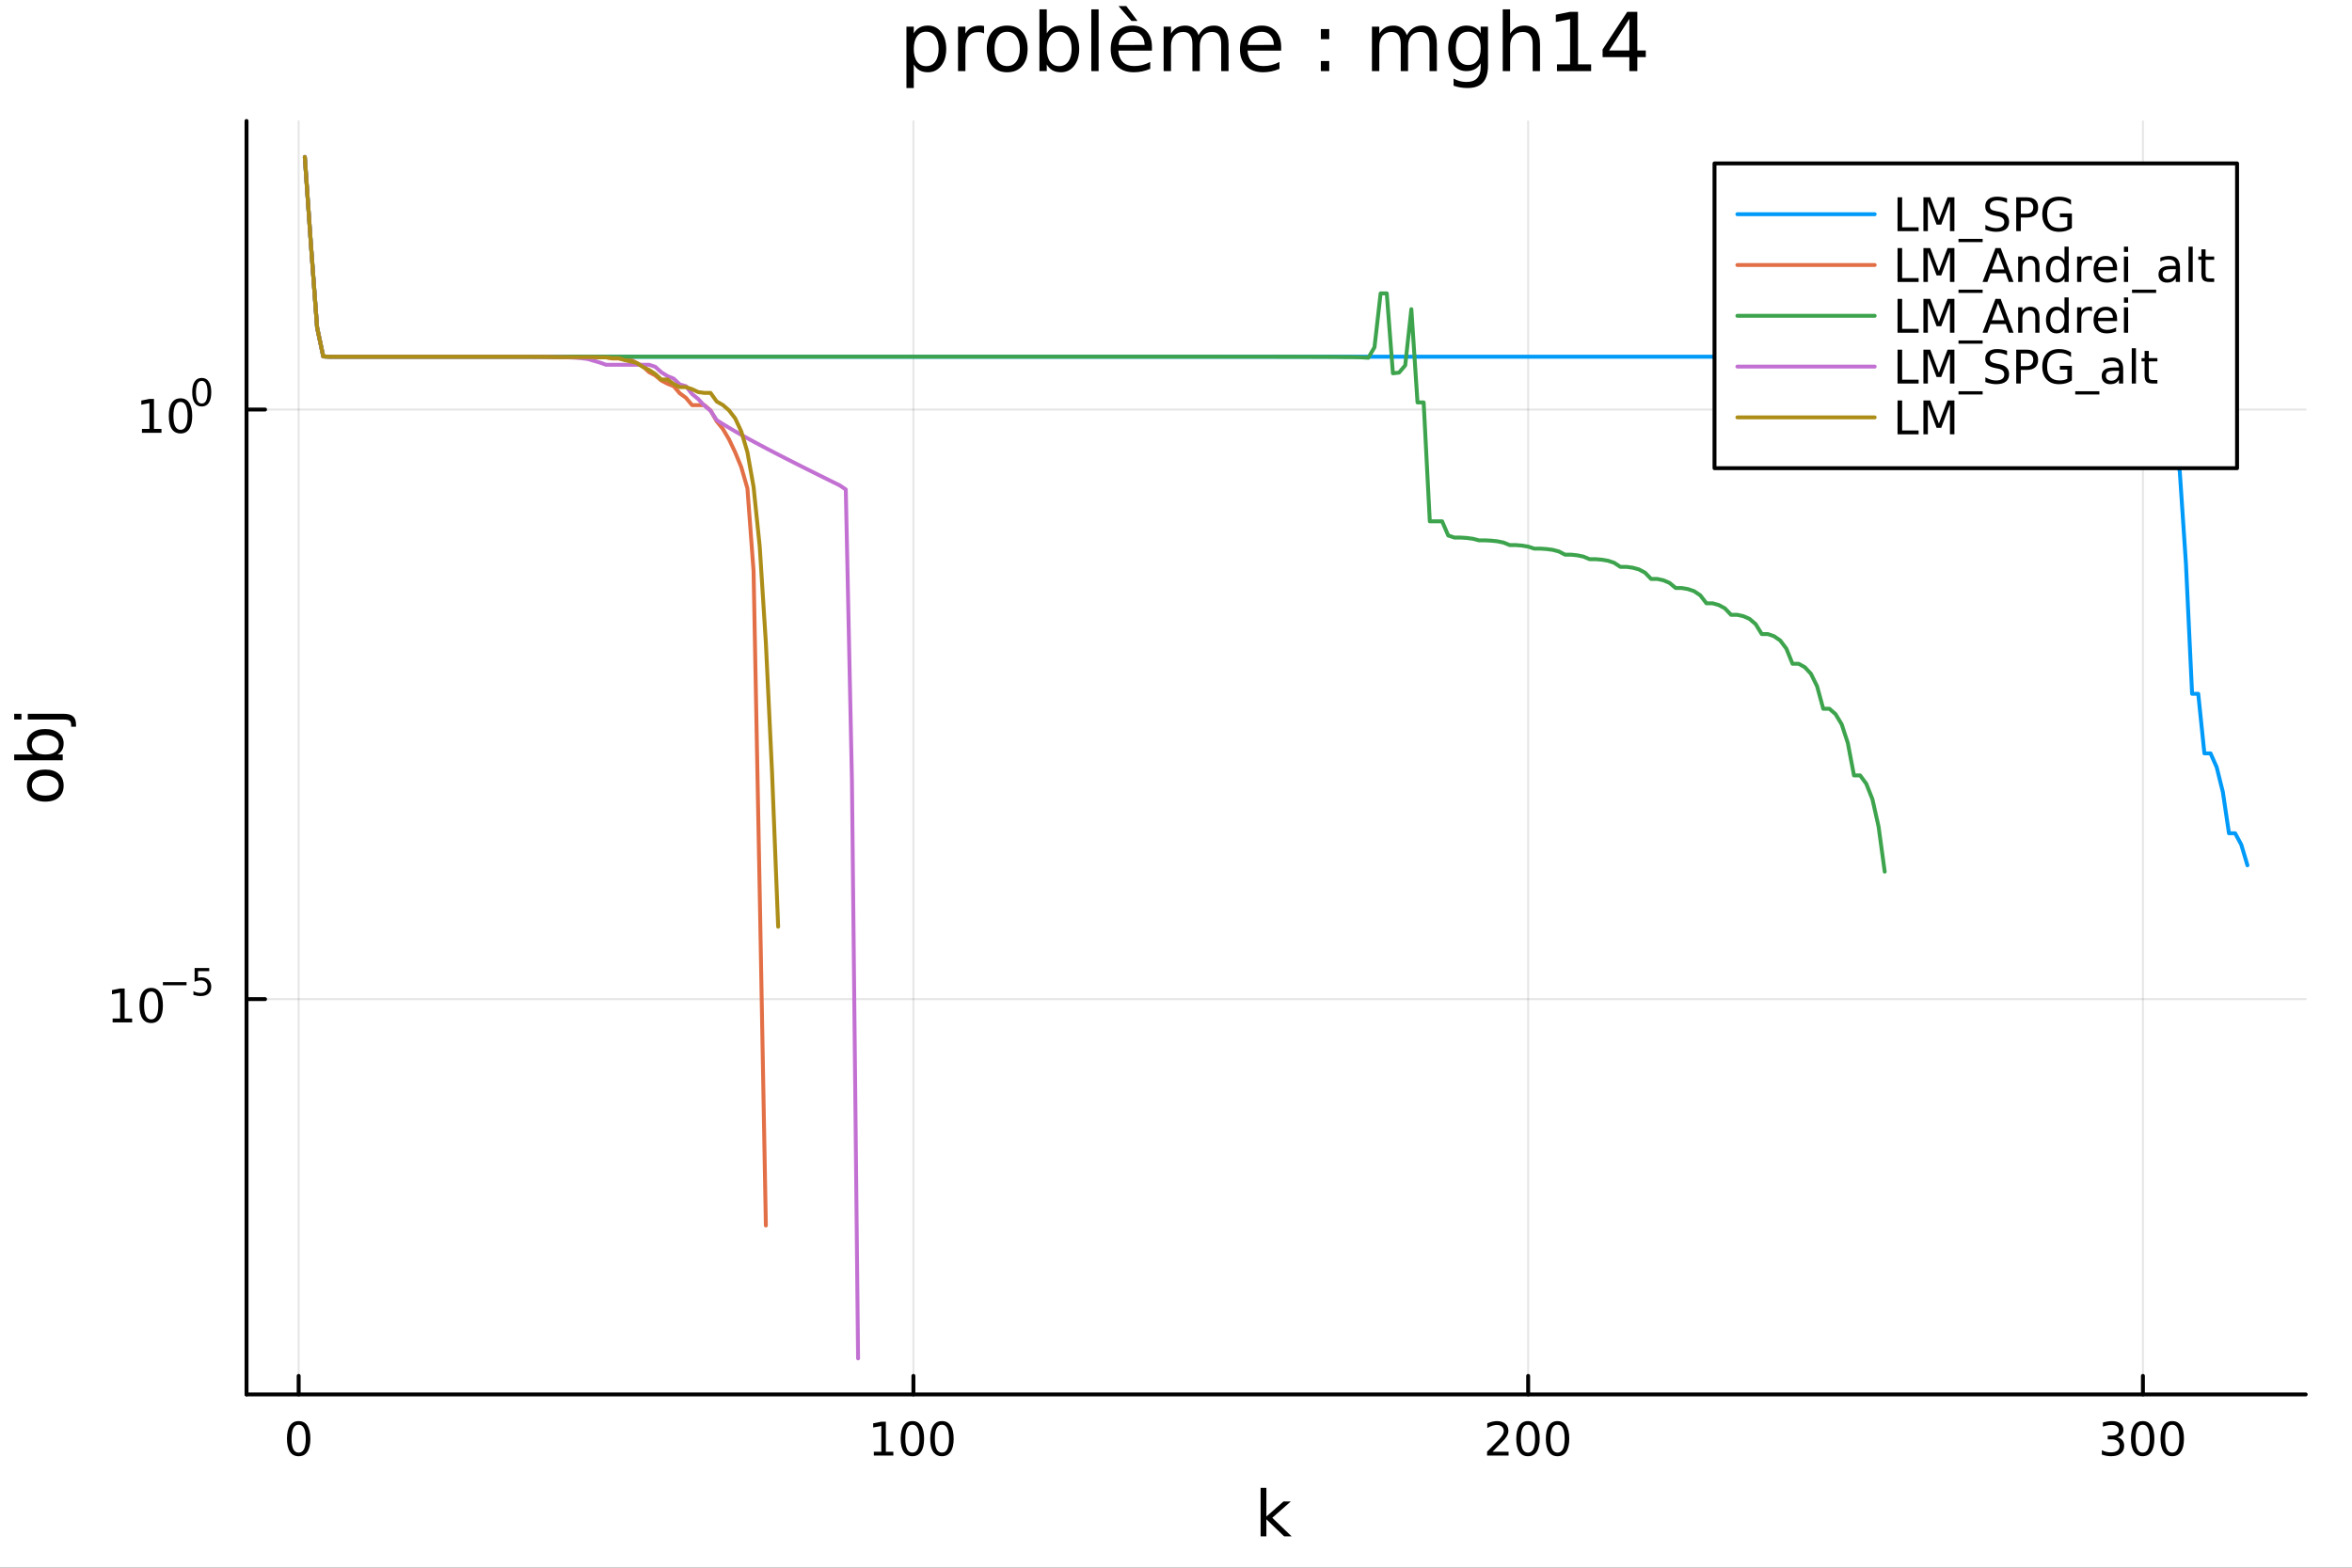 <?xml version="1.0" encoding="utf-8"?>
<svg xmlns="http://www.w3.org/2000/svg" xmlns:xlink="http://www.w3.org/1999/xlink" width="600" height="400" viewBox="0 0 2400 1600">
<rect x="0" y="0" width="2400" height="1600" fill="#333333" stroke="none"/>
<defs>
  <clipPath id="clip330">
    <rect x="0" y="0" width="2400" height="1600"/>
  </clipPath>
</defs>
<path clip-path="url(#clip330)" d="M0 1600 L2400 1600 L2400 0 L0 0  Z" fill="#ffffff" fill-rule="evenodd" fill-opacity="1"/>
<defs>
  <clipPath id="clip331">
    <rect x="480" y="0" width="1681" height="1600"/>
  </clipPath>
</defs>
<path clip-path="url(#clip330)" d="M251.56 1423.18 L2352.76 1423.18 L2352.76 123.472 L251.56 123.472  Z" fill="#ffffff" fill-rule="evenodd" fill-opacity="1"/>
<defs>
  <clipPath id="clip332">
    <rect x="251" y="123" width="2102" height="1301"/>
  </clipPath>
</defs>
<polyline clip-path="url(#clip332)" style="stroke:#000000; stroke-linecap:round; stroke-linejoin:round; stroke-width:2; stroke-opacity:0.1; fill:none" points="304.755,1423.18 304.755,123.472 "/>
<polyline clip-path="url(#clip332)" style="stroke:#000000; stroke-linecap:round; stroke-linejoin:round; stroke-width:2; stroke-opacity:0.1; fill:none" points="932.053,1423.18 932.053,123.472 "/>
<polyline clip-path="url(#clip332)" style="stroke:#000000; stroke-linecap:round; stroke-linejoin:round; stroke-width:2; stroke-opacity:0.1; fill:none" points="1559.35,1423.18 1559.35,123.472 "/>
<polyline clip-path="url(#clip332)" style="stroke:#000000; stroke-linecap:round; stroke-linejoin:round; stroke-width:2; stroke-opacity:0.1; fill:none" points="2186.65,1423.18 2186.65,123.472 "/>
<polyline clip-path="url(#clip330)" style="stroke:#000000; stroke-linecap:round; stroke-linejoin:round; stroke-width:4; stroke-opacity:1; fill:none" points="251.56,1423.18 2352.76,1423.18 "/>
<polyline clip-path="url(#clip330)" style="stroke:#000000; stroke-linecap:round; stroke-linejoin:round; stroke-width:4; stroke-opacity:1; fill:none" points="304.755,1423.18 304.755,1404.28 "/>
<polyline clip-path="url(#clip330)" style="stroke:#000000; stroke-linecap:round; stroke-linejoin:round; stroke-width:4; stroke-opacity:1; fill:none" points="932.053,1423.18 932.053,1404.28 "/>
<polyline clip-path="url(#clip330)" style="stroke:#000000; stroke-linecap:round; stroke-linejoin:round; stroke-width:4; stroke-opacity:1; fill:none" points="1559.35,1423.18 1559.35,1404.28 "/>
<polyline clip-path="url(#clip330)" style="stroke:#000000; stroke-linecap:round; stroke-linejoin:round; stroke-width:4; stroke-opacity:1; fill:none" points="2186.65,1423.18 2186.65,1404.28 "/>
<path clip-path="url(#clip330)" d="M304.755 1454.1 Q301.144 1454.1 299.315 1457.66 Q297.51 1461.2 297.51 1468.33 Q297.51 1475.44 299.315 1479.01 Q301.144 1482.55 304.755 1482.55 Q308.389 1482.55 310.195 1479.01 Q312.024 1475.44 312.024 1468.33 Q312.024 1461.2 310.195 1457.66 Q308.389 1454.1 304.755 1454.1 M304.755 1450.39 Q310.565 1450.39 313.621 1455 Q316.699 1459.58 316.699 1468.33 Q316.699 1477.06 313.621 1481.67 Q310.565 1486.25 304.755 1486.25 Q298.945 1486.25 295.866 1481.67 Q292.811 1477.06 292.811 1468.33 Q292.811 1459.58 295.866 1455 Q298.945 1450.39 304.755 1450.39 Z" fill="#000000" fill-rule="nonzero" fill-opacity="1" /><path clip-path="url(#clip330)" d="M891.659 1481.64 L899.298 1481.64 L899.298 1455.28 L890.988 1456.95 L890.988 1452.69 L899.252 1451.02 L903.928 1451.02 L903.928 1481.64 L911.567 1481.64 L911.567 1485.58 L891.659 1485.58 L891.659 1481.64 Z" fill="#000000" fill-rule="nonzero" fill-opacity="1" /><path clip-path="url(#clip330)" d="M931.011 1454.1 Q927.4 1454.1 925.571 1457.66 Q923.766 1461.2 923.766 1468.33 Q923.766 1475.44 925.571 1479.01 Q927.4 1482.55 931.011 1482.55 Q934.645 1482.55 936.451 1479.01 Q938.279 1475.44 938.279 1468.33 Q938.279 1461.2 936.451 1457.66 Q934.645 1454.1 931.011 1454.1 M931.011 1450.39 Q936.821 1450.39 939.877 1455 Q942.955 1459.58 942.955 1468.33 Q942.955 1477.06 939.877 1481.67 Q936.821 1486.25 931.011 1486.25 Q925.201 1486.25 922.122 1481.67 Q919.067 1477.06 919.067 1468.33 Q919.067 1459.58 922.122 1455 Q925.201 1450.39 931.011 1450.39 Z" fill="#000000" fill-rule="nonzero" fill-opacity="1" /><path clip-path="url(#clip330)" d="M961.173 1454.1 Q957.562 1454.1 955.733 1457.66 Q953.927 1461.2 953.927 1468.33 Q953.927 1475.44 955.733 1479.01 Q957.562 1482.55 961.173 1482.55 Q964.807 1482.55 966.613 1479.01 Q968.441 1475.44 968.441 1468.33 Q968.441 1461.2 966.613 1457.66 Q964.807 1454.1 961.173 1454.1 M961.173 1450.39 Q966.983 1450.39 970.038 1455 Q973.117 1459.58 973.117 1468.33 Q973.117 1477.06 970.038 1481.67 Q966.983 1486.25 961.173 1486.25 Q955.363 1486.25 952.284 1481.67 Q949.228 1477.06 949.228 1468.33 Q949.228 1459.58 952.284 1455 Q955.363 1450.39 961.173 1450.39 Z" fill="#000000" fill-rule="nonzero" fill-opacity="1" /><path clip-path="url(#clip330)" d="M1523.04 1481.64 L1539.36 1481.64 L1539.36 1485.58 L1517.42 1485.58 L1517.42 1481.64 Q1520.08 1478.89 1524.66 1474.26 Q1529.27 1469.61 1530.45 1468.27 Q1532.7 1465.74 1533.57 1464.01 Q1534.48 1462.25 1534.48 1460.56 Q1534.48 1457.8 1532.53 1456.07 Q1530.61 1454.33 1527.51 1454.33 Q1525.31 1454.33 1522.86 1455.09 Q1520.43 1455.86 1517.65 1457.41 L1517.65 1452.69 Q1520.47 1451.55 1522.93 1450.97 Q1525.38 1450.39 1527.42 1450.39 Q1532.79 1450.39 1535.98 1453.08 Q1539.18 1455.77 1539.18 1460.26 Q1539.18 1462.39 1538.37 1464.31 Q1537.58 1466.2 1535.47 1468.8 Q1534.89 1469.47 1531.79 1472.69 Q1528.69 1475.88 1523.04 1481.64 Z" fill="#000000" fill-rule="nonzero" fill-opacity="1" /><path clip-path="url(#clip330)" d="M1559.18 1454.1 Q1555.57 1454.1 1553.74 1457.66 Q1551.93 1461.2 1551.93 1468.33 Q1551.93 1475.44 1553.74 1479.01 Q1555.57 1482.55 1559.18 1482.55 Q1562.81 1482.55 1564.62 1479.01 Q1566.44 1475.44 1566.44 1468.33 Q1566.44 1461.2 1564.62 1457.66 Q1562.81 1454.1 1559.18 1454.1 M1559.18 1450.39 Q1564.99 1450.39 1568.04 1455 Q1571.12 1459.58 1571.12 1468.33 Q1571.12 1477.06 1568.04 1481.67 Q1564.99 1486.25 1559.18 1486.25 Q1553.37 1486.25 1550.29 1481.67 Q1547.23 1477.06 1547.23 1468.33 Q1547.23 1459.58 1550.29 1455 Q1553.37 1450.39 1559.18 1450.39 Z" fill="#000000" fill-rule="nonzero" fill-opacity="1" /><path clip-path="url(#clip330)" d="M1589.34 1454.1 Q1585.73 1454.1 1583.9 1457.66 Q1582.09 1461.2 1582.09 1468.33 Q1582.09 1475.44 1583.9 1479.01 Q1585.73 1482.55 1589.34 1482.55 Q1592.97 1482.55 1594.78 1479.01 Q1596.61 1475.44 1596.61 1468.33 Q1596.61 1461.2 1594.78 1457.66 Q1592.97 1454.1 1589.34 1454.1 M1589.34 1450.39 Q1595.15 1450.39 1598.2 1455 Q1601.28 1459.58 1601.28 1468.33 Q1601.28 1477.06 1598.2 1481.67 Q1595.15 1486.25 1589.34 1486.25 Q1583.53 1486.25 1580.45 1481.67 Q1577.39 1477.06 1577.39 1468.33 Q1577.39 1459.58 1580.45 1455 Q1583.53 1450.39 1589.34 1450.39 Z" fill="#000000" fill-rule="nonzero" fill-opacity="1" /><path clip-path="url(#clip330)" d="M2160.41 1466.95 Q2163.77 1467.66 2165.64 1469.93 Q2167.54 1472.2 2167.54 1475.53 Q2167.54 1480.65 2164.02 1483.45 Q2160.5 1486.25 2154.02 1486.25 Q2151.84 1486.25 2149.53 1485.81 Q2147.24 1485.39 2144.78 1484.54 L2144.78 1480.02 Q2146.73 1481.16 2149.04 1481.74 Q2151.36 1482.32 2153.88 1482.32 Q2158.28 1482.32 2160.57 1480.58 Q2162.89 1478.84 2162.89 1475.53 Q2162.89 1472.48 2160.73 1470.77 Q2158.6 1469.03 2154.78 1469.03 L2150.76 1469.03 L2150.76 1465.19 L2154.97 1465.19 Q2158.42 1465.19 2160.25 1463.82 Q2162.08 1462.43 2162.08 1459.84 Q2162.08 1457.18 2160.18 1455.77 Q2158.3 1454.33 2154.78 1454.33 Q2152.86 1454.33 2150.66 1454.75 Q2148.46 1455.16 2145.83 1456.04 L2145.83 1451.88 Q2148.49 1451.14 2150.8 1450.77 Q2153.14 1450.39 2155.2 1450.39 Q2160.52 1450.39 2163.63 1452.83 Q2166.73 1455.23 2166.73 1459.35 Q2166.73 1462.22 2165.09 1464.21 Q2163.44 1466.18 2160.41 1466.95 Z" fill="#000000" fill-rule="nonzero" fill-opacity="1" /><path clip-path="url(#clip330)" d="M2186.4 1454.1 Q2182.79 1454.1 2180.96 1457.66 Q2179.16 1461.2 2179.16 1468.33 Q2179.16 1475.44 2180.96 1479.01 Q2182.79 1482.55 2186.4 1482.55 Q2190.04 1482.55 2191.84 1479.01 Q2193.67 1475.44 2193.67 1468.33 Q2193.67 1461.2 2191.84 1457.66 Q2190.04 1454.1 2186.4 1454.1 M2186.4 1450.39 Q2192.21 1450.39 2195.27 1455 Q2198.35 1459.58 2198.35 1468.33 Q2198.35 1477.06 2195.27 1481.67 Q2192.21 1486.25 2186.4 1486.25 Q2180.59 1486.25 2177.52 1481.67 Q2174.46 1477.06 2174.46 1468.33 Q2174.46 1459.58 2177.52 1455 Q2180.59 1450.39 2186.4 1450.39 Z" fill="#000000" fill-rule="nonzero" fill-opacity="1" /><path clip-path="url(#clip330)" d="M2216.57 1454.1 Q2212.96 1454.1 2211.13 1457.66 Q2209.32 1461.2 2209.32 1468.33 Q2209.32 1475.44 2211.13 1479.01 Q2212.96 1482.55 2216.57 1482.55 Q2220.2 1482.55 2222.01 1479.01 Q2223.83 1475.44 2223.83 1468.33 Q2223.83 1461.2 2222.01 1457.66 Q2220.2 1454.1 2216.57 1454.1 M2216.57 1450.39 Q2222.38 1450.39 2225.43 1455 Q2228.51 1459.58 2228.51 1468.33 Q2228.51 1477.06 2225.43 1481.67 Q2222.38 1486.25 2216.57 1486.25 Q2210.76 1486.25 2207.68 1481.67 Q2204.62 1477.06 2204.62 1468.33 Q2204.62 1459.58 2207.68 1455 Q2210.76 1450.39 2216.57 1450.39 Z" fill="#000000" fill-rule="nonzero" fill-opacity="1" /><path clip-path="url(#clip330)" d="M1286.34 1518.52 L1292.23 1518.52 L1292.23 1547.77 L1309.7 1532.4 L1317.18 1532.4 L1298.27 1549.07 L1317.98 1568.04 L1310.34 1568.04 L1292.23 1550.63 L1292.23 1568.04 L1286.34 1568.04 L1286.34 1518.52 Z" fill="#000000" fill-rule="nonzero" fill-opacity="1" /><polyline clip-path="url(#clip332)" style="stroke:#000000; stroke-linecap:round; stroke-linejoin:round; stroke-width:2; stroke-opacity:0.1; fill:none" points="251.56,1019.72 2352.76,1019.72 "/>
<polyline clip-path="url(#clip332)" style="stroke:#000000; stroke-linecap:round; stroke-linejoin:round; stroke-width:2; stroke-opacity:0.1; fill:none" points="251.56,417.987 2352.76,417.987 "/>
<polyline clip-path="url(#clip330)" style="stroke:#000000; stroke-linecap:round; stroke-linejoin:round; stroke-width:4; stroke-opacity:1; fill:none" points="251.56,1423.18 251.56,123.472 "/>
<polyline clip-path="url(#clip330)" style="stroke:#000000; stroke-linecap:round; stroke-linejoin:round; stroke-width:4; stroke-opacity:1; fill:none" points="251.56,1019.72 270.458,1019.72 "/>
<polyline clip-path="url(#clip330)" style="stroke:#000000; stroke-linecap:round; stroke-linejoin:round; stroke-width:4; stroke-opacity:1; fill:none" points="251.56,417.987 270.458,417.987 "/>
<path clip-path="url(#clip330)" d="M114.931 1039.52 L122.57 1039.52 L122.57 1013.15 L114.26 1014.82 L114.26 1010.56 L122.524 1008.89 L127.2 1008.89 L127.2 1039.52 L134.839 1039.52 L134.839 1043.45 L114.931 1043.45 L114.931 1039.52 Z" fill="#000000" fill-rule="nonzero" fill-opacity="1" /><path clip-path="url(#clip330)" d="M154.283 1011.97 Q150.672 1011.97 148.843 1015.53 Q147.038 1019.08 147.038 1026.21 Q147.038 1033.31 148.843 1036.88 Q150.672 1040.42 154.283 1040.42 Q157.917 1040.42 159.723 1036.88 Q161.552 1033.31 161.552 1026.21 Q161.552 1019.08 159.723 1015.53 Q157.917 1011.97 154.283 1011.97 M154.283 1008.27 Q160.093 1008.27 163.149 1012.87 Q166.227 1017.46 166.227 1026.21 Q166.227 1034.93 163.149 1039.54 Q160.093 1044.12 154.283 1044.12 Q148.473 1044.12 145.394 1039.54 Q142.339 1034.93 142.339 1026.21 Q142.339 1017.46 145.394 1012.87 Q148.473 1008.27 154.283 1008.27 Z" fill="#000000" fill-rule="nonzero" fill-opacity="1" /><path clip-path="url(#clip330)" d="M166.227 1002.37 L190.339 1002.37 L190.339 1005.56 L166.227 1005.56 L166.227 1002.37 Z" fill="#000000" fill-rule="nonzero" fill-opacity="1" /><path clip-path="url(#clip330)" d="M198.577 987.961 L213.491 987.961 L213.491 991.158 L202.056 991.158 L202.056 998.042 Q202.884 997.76 203.711 997.628 Q204.539 997.478 205.366 997.478 Q210.068 997.478 212.814 1000.05 Q215.56 1002.63 215.56 1007.03 Q215.56 1011.56 212.739 1014.08 Q209.918 1016.59 204.783 1016.59 Q203.015 1016.59 201.172 1016.29 Q199.348 1015.98 197.392 1015.38 L197.392 1011.56 Q199.085 1012.49 200.89 1012.94 Q202.696 1013.39 204.708 1013.39 Q207.962 1013.39 209.861 1011.68 Q211.761 1009.97 211.761 1007.03 Q211.761 1004.1 209.861 1002.39 Q207.962 1000.67 204.708 1000.67 Q203.185 1000.67 201.661 1001.01 Q200.157 1001.35 198.577 1002.07 L198.577 987.961 Z" fill="#000000" fill-rule="nonzero" fill-opacity="1" /><path clip-path="url(#clip330)" d="M144.855 437.78 L152.493 437.78 L152.493 411.414 L144.183 413.081 L144.183 408.821 L152.447 407.155 L157.123 407.155 L157.123 437.78 L164.762 437.78 L164.762 441.715 L144.855 441.715 L144.855 437.78 Z" fill="#000000" fill-rule="nonzero" fill-opacity="1" /><path clip-path="url(#clip330)" d="M184.206 410.234 Q180.595 410.234 178.766 413.798 Q176.961 417.34 176.961 424.47 Q176.961 431.576 178.766 435.141 Q180.595 438.682 184.206 438.682 Q187.84 438.682 189.646 435.141 Q191.475 431.576 191.475 424.47 Q191.475 417.34 189.646 413.798 Q187.84 410.234 184.206 410.234 M184.206 406.53 Q190.016 406.53 193.072 411.136 Q196.151 415.72 196.151 424.47 Q196.151 433.196 193.072 437.803 Q190.016 442.386 184.206 442.386 Q178.396 442.386 175.317 437.803 Q172.262 433.196 172.262 424.47 Q172.262 415.72 175.317 411.136 Q178.396 406.53 184.206 406.53 Z" fill="#000000" fill-rule="nonzero" fill-opacity="1" /><path clip-path="url(#clip330)" d="M205.855 388.726 Q202.921 388.726 201.436 391.622 Q199.969 394.5 199.969 400.293 Q199.969 406.067 201.436 408.963 Q202.921 411.841 205.855 411.841 Q208.808 411.841 210.275 408.963 Q211.761 406.067 211.761 400.293 Q211.761 394.5 210.275 391.622 Q208.808 388.726 205.855 388.726 M205.855 385.717 Q210.576 385.717 213.059 389.459 Q215.56 393.183 215.56 400.293 Q215.56 407.383 213.059 411.126 Q210.576 414.85 205.855 414.85 Q201.135 414.85 198.633 411.126 Q196.151 407.383 196.151 400.293 Q196.151 393.183 198.633 389.459 Q201.135 385.717 205.855 385.717 Z" fill="#000000" fill-rule="nonzero" fill-opacity="1" /><path clip-path="url(#clip330)" d="M32.462 801.797 Q32.462 806.507 36.154 809.244 Q39.815 811.982 46.212 811.982 Q52.609 811.982 56.302 809.276 Q59.962 806.539 59.962 801.797 Q59.962 797.118 56.27 794.381 Q52.578 791.643 46.212 791.643 Q39.878 791.643 36.186 794.381 Q32.462 797.118 32.462 801.797 M27.497 801.797 Q27.497 794.158 32.462 789.797 Q37.427 785.437 46.212 785.437 Q54.965 785.437 59.962 789.797 Q64.927 794.158 64.927 801.797 Q64.927 809.467 59.962 813.828 Q54.965 818.156 46.212 818.156 Q37.427 818.156 32.462 813.828 Q27.497 809.467 27.497 801.797 Z" fill="#000000" fill-rule="nonzero" fill-opacity="1" /><path clip-path="url(#clip330)" d="M46.212 750.139 Q39.751 750.139 36.09 752.812 Q32.398 755.454 32.398 760.101 Q32.398 764.748 36.09 767.422 Q39.751 770.064 46.212 770.064 Q52.673 770.064 56.365 767.422 Q60.026 764.748 60.026 760.101 Q60.026 755.454 56.365 752.812 Q52.673 750.139 46.212 750.139 M33.767 770.064 Q30.584 768.218 29.056 765.417 Q27.497 762.584 27.497 758.669 Q27.497 752.176 32.653 748.134 Q37.809 744.06 46.212 744.06 Q54.615 744.06 59.771 748.134 Q64.927 752.176 64.927 758.669 Q64.927 762.584 63.399 765.417 Q61.84 768.218 58.657 770.064 L64.004 770.064 L64.004 775.952 L14.479 775.952 L14.479 770.064 L33.767 770.064 Z" fill="#000000" fill-rule="nonzero" fill-opacity="1" /><path clip-path="url(#clip330)" d="M28.356 734.352 L28.356 728.495 L64.641 728.495 Q71.452 728.495 74.508 731.105 Q77.563 733.684 77.563 739.445 L77.563 741.673 L72.598 741.673 L72.598 740.113 Q72.598 736.771 71.038 735.561 Q69.51 734.352 64.641 734.352 L28.356 734.352 M14.479 734.352 L14.479 728.495 L21.895 728.495 L21.895 734.352 L14.479 734.352 Z" fill="#000000" fill-rule="nonzero" fill-opacity="1" /><path clip-path="url(#clip330)" d="M932.432 65.77 L932.432 89.833 L924.938 89.833 L924.938 27.206 L932.432 27.206 L932.432 34.092 Q934.782 30.041 938.346 28.097 Q941.952 26.112 946.934 26.112 Q955.198 26.112 960.343 32.675 Q965.528 39.237 965.528 49.931 Q965.528 60.626 960.343 67.188 Q955.198 73.751 946.934 73.751 Q941.952 73.751 938.346 71.806 Q934.782 69.821 932.432 65.77 M957.791 49.931 Q957.791 41.708 954.388 37.05 Q951.026 32.35 945.111 32.35 Q939.197 32.35 935.794 37.05 Q932.432 41.708 932.432 49.931 Q932.432 58.155 935.794 62.854 Q939.197 67.512 945.111 67.512 Q951.026 67.512 954.388 62.854 Q957.791 58.155 957.791 49.931 Z" fill="#000000" fill-rule="nonzero" fill-opacity="1" /><path clip-path="url(#clip330)" d="M1004.17 34.173 Q1002.92 33.444 1001.42 33.12 Q999.961 32.756 998.178 32.756 Q991.859 32.756 988.456 36.888 Q985.094 40.979 985.094 48.676 L985.094 72.576 L977.6 72.576 L977.6 27.206 L985.094 27.206 L985.094 34.254 Q987.443 30.122 991.211 28.138 Q994.978 26.112 1000.37 26.112 Q1001.14 26.112 1002.07 26.234 Q1003 26.315 1004.13 26.517 L1004.17 34.173 Z" fill="#000000" fill-rule="nonzero" fill-opacity="1" /><path clip-path="url(#clip330)" d="M1027.75 32.431 Q1021.75 32.431 1018.27 37.131 Q1014.79 41.789 1014.79 49.931 Q1014.79 58.074 1018.23 62.773 Q1021.71 67.431 1027.75 67.431 Q1033.7 67.431 1037.19 62.732 Q1040.67 58.033 1040.67 49.931 Q1040.67 41.87 1037.19 37.171 Q1033.7 32.431 1027.75 32.431 M1027.75 26.112 Q1037.47 26.112 1043.02 32.431 Q1048.57 38.751 1048.57 49.931 Q1048.57 61.071 1043.02 67.431 Q1037.47 73.751 1027.75 73.751 Q1017.99 73.751 1012.44 67.431 Q1006.93 61.071 1006.93 49.931 Q1006.93 38.751 1012.44 32.431 Q1017.99 26.112 1027.75 26.112 Z" fill="#000000" fill-rule="nonzero" fill-opacity="1" /><path clip-path="url(#clip330)" d="M1093.5 49.931 Q1093.5 41.708 1090.09 37.05 Q1086.73 32.35 1080.82 32.35 Q1074.9 32.35 1071.5 37.05 Q1068.14 41.708 1068.14 49.931 Q1068.14 58.155 1071.5 62.854 Q1074.9 67.512 1080.82 67.512 Q1086.73 67.512 1090.09 62.854 Q1093.5 58.155 1093.5 49.931 M1068.14 34.092 Q1070.49 30.041 1074.05 28.097 Q1077.66 26.112 1082.64 26.112 Q1090.9 26.112 1096.05 32.675 Q1101.23 39.237 1101.23 49.931 Q1101.23 60.626 1096.05 67.188 Q1090.9 73.751 1082.64 73.751 Q1077.66 73.751 1074.05 71.806 Q1070.49 69.821 1068.14 65.77 L1068.14 72.576 L1060.64 72.576 L1060.64 9.544 L1068.14 9.544 L1068.14 34.092 Z" fill="#000000" fill-rule="nonzero" fill-opacity="1" /><path clip-path="url(#clip330)" d="M1113.59 9.544 L1121.04 9.544 L1121.04 72.576 L1113.59 72.576 L1113.59 9.544 Z" fill="#000000" fill-rule="nonzero" fill-opacity="1" /><path clip-path="url(#clip330)" d="M1175.45 48.028 L1175.45 51.673 L1141.18 51.673 Q1141.66 59.37 1145.79 63.421 Q1149.97 67.431 1157.38 67.431 Q1161.67 67.431 1165.68 66.378 Q1169.73 65.325 1173.7 63.218 L1173.7 70.267 Q1169.69 71.968 1165.48 72.86 Q1161.27 73.751 1156.93 73.751 Q1146.08 73.751 1139.72 67.431 Q1133.4 61.112 1133.4 50.337 Q1133.4 39.197 1139.39 32.675 Q1145.43 26.112 1155.64 26.112 Q1164.79 26.112 1170.1 32.026 Q1175.45 37.9 1175.45 48.028 M1167.99 45.84 Q1167.91 39.723 1164.55 36.077 Q1161.23 32.431 1155.72 32.431 Q1149.48 32.431 1145.71 35.956 Q1141.99 39.48 1141.42 45.88 L1167.99 45.84 M1149.32 6.222 L1160.74 21.373 L1154.54 21.373 L1141.34 6.222 L1149.32 6.222 Z" fill="#000000" fill-rule="nonzero" fill-opacity="1" /><path clip-path="url(#clip330)" d="M1223 35.915 Q1225.8 30.892 1229.69 28.502 Q1233.58 26.112 1238.84 26.112 Q1245.93 26.112 1249.78 31.095 Q1253.63 36.037 1253.63 45.192 L1253.63 72.576 L1246.13 72.576 L1246.13 45.435 Q1246.13 38.913 1243.83 35.753 Q1241.52 32.594 1236.78 32.594 Q1230.98 32.594 1227.62 36.442 Q1224.26 40.29 1224.26 46.934 L1224.26 72.576 L1216.77 72.576 L1216.77 45.435 Q1216.77 38.873 1214.46 35.753 Q1212.15 32.594 1207.33 32.594 Q1201.61 32.594 1198.25 36.482 Q1194.89 40.331 1194.89 46.934 L1194.89 72.576 L1187.4 72.576 L1187.4 27.206 L1194.89 27.206 L1194.89 34.254 Q1197.44 30.082 1201.01 28.097 Q1204.57 26.112 1209.47 26.112 Q1214.42 26.112 1217.86 28.624 Q1221.34 31.135 1223 35.915 Z" fill="#000000" fill-rule="nonzero" fill-opacity="1" /><path clip-path="url(#clip330)" d="M1307.3 48.028 L1307.3 51.673 L1273.03 51.673 Q1273.52 59.37 1277.65 63.421 Q1281.82 67.431 1289.24 67.431 Q1293.53 67.431 1297.54 66.378 Q1301.59 65.325 1305.56 63.218 L1305.56 70.267 Q1301.55 71.968 1297.34 72.86 Q1293.12 73.751 1288.79 73.751 Q1277.93 73.751 1271.57 67.431 Q1265.25 61.112 1265.25 50.337 Q1265.25 39.197 1271.25 32.675 Q1277.29 26.112 1287.49 26.112 Q1296.65 26.112 1301.96 32.026 Q1307.3 37.9 1307.3 48.028 M1299.85 45.84 Q1299.77 39.723 1296.41 36.077 Q1293.08 32.431 1287.57 32.431 Q1281.34 32.431 1277.57 35.956 Q1273.84 39.48 1273.28 45.88 L1299.85 45.84 Z" fill="#000000" fill-rule="nonzero" fill-opacity="1" /><path clip-path="url(#clip330)" d="M1347.81 62.287 L1356.36 62.287 L1356.36 72.576 L1347.81 72.576 L1347.81 62.287 M1347.81 29.677 L1356.36 29.677 L1356.36 39.966 L1347.81 39.966 L1347.81 29.677 Z" fill="#000000" fill-rule="nonzero" fill-opacity="1" /><path clip-path="url(#clip330)" d="M1435.55 35.915 Q1438.35 30.892 1442.24 28.502 Q1446.13 26.112 1451.39 26.112 Q1458.48 26.112 1462.33 31.095 Q1466.18 36.037 1466.18 45.192 L1466.18 72.576 L1458.69 72.576 L1458.69 45.435 Q1458.69 38.913 1456.38 35.753 Q1454.07 32.594 1449.33 32.594 Q1443.53 32.594 1440.17 36.442 Q1436.81 40.29 1436.81 46.934 L1436.81 72.576 L1429.32 72.576 L1429.32 45.435 Q1429.32 38.873 1427.01 35.753 Q1424.7 32.594 1419.88 32.594 Q1414.17 32.594 1410.8 36.482 Q1407.44 40.331 1407.44 46.934 L1407.44 72.576 L1399.95 72.576 L1399.95 27.206 L1407.44 27.206 L1407.44 34.254 Q1409.99 30.082 1413.56 28.097 Q1417.12 26.112 1422.02 26.112 Q1426.97 26.112 1430.41 28.624 Q1433.89 31.135 1435.55 35.915 Z" fill="#000000" fill-rule="nonzero" fill-opacity="1" /><path clip-path="url(#clip330)" d="M1510.9 49.364 Q1510.9 41.263 1507.54 36.806 Q1504.22 32.35 1498.18 32.35 Q1492.19 32.35 1488.82 36.806 Q1485.5 41.263 1485.5 49.364 Q1485.5 57.426 1488.82 61.882 Q1492.19 66.338 1498.18 66.338 Q1504.22 66.338 1507.54 61.882 Q1510.9 57.426 1510.9 49.364 M1518.35 66.945 Q1518.35 78.531 1513.21 84.162 Q1508.07 89.833 1497.45 89.833 Q1493.52 89.833 1490.04 89.225 Q1486.56 88.658 1483.27 87.443 L1483.27 80.192 Q1486.56 81.974 1489.76 82.825 Q1492.96 83.675 1496.28 83.675 Q1503.61 83.675 1507.26 79.827 Q1510.9 76.019 1510.9 68.282 L1510.9 64.596 Q1508.59 68.606 1504.99 70.591 Q1501.38 72.576 1496.36 72.576 Q1488.01 72.576 1482.91 66.216 Q1477.81 59.856 1477.81 49.364 Q1477.81 38.832 1482.91 32.472 Q1488.01 26.112 1496.36 26.112 Q1501.38 26.112 1504.99 28.097 Q1508.59 30.082 1510.9 34.092 L1510.9 27.206 L1518.35 27.206 L1518.35 66.945 Z" fill="#000000" fill-rule="nonzero" fill-opacity="1" /><path clip-path="url(#clip330)" d="M1571.42 45.192 L1571.42 72.576 L1563.97 72.576 L1563.97 45.435 Q1563.97 38.994 1561.46 35.794 Q1558.94 32.594 1553.92 32.594 Q1547.89 32.594 1544.4 36.442 Q1540.92 40.29 1540.92 46.934 L1540.92 72.576 L1533.42 72.576 L1533.42 9.544 L1540.92 9.544 L1540.92 34.254 Q1543.59 30.163 1547.2 28.138 Q1550.84 26.112 1555.58 26.112 Q1563.4 26.112 1567.41 30.973 Q1571.42 35.794 1571.42 45.192 Z" fill="#000000" fill-rule="nonzero" fill-opacity="1" /><path clip-path="url(#clip330)" d="M1588.76 65.689 L1602.13 65.689 L1602.13 19.55 L1587.58 22.466 L1587.58 15.013 L1602.05 12.096 L1610.23 12.096 L1610.23 65.689 L1623.6 65.689 L1623.6 72.576 L1588.76 72.576 L1588.76 65.689 Z" fill="#000000" fill-rule="nonzero" fill-opacity="1" /><path clip-path="url(#clip330)" d="M1662.61 19.226 L1641.95 51.511 L1662.61 51.511 L1662.61 19.226 M1660.46 12.096 L1670.75 12.096 L1670.75 51.511 L1679.38 51.511 L1679.38 58.317 L1670.75 58.317 L1670.75 72.576 L1662.61 72.576 L1662.61 58.317 L1635.3 58.317 L1635.3 50.418 L1660.46 12.096 Z" fill="#000000" fill-rule="nonzero" fill-opacity="1" /><polyline clip-path="url(#clip332)" style="stroke:#009af9; stroke-linecap:round; stroke-linejoin:round; stroke-width:4; stroke-opacity:1; fill:none" points="311.028,160.256 317.301,249.975 323.574,334.209 329.847,363.786 336.12,364.05 342.393,364.05 348.666,364.05 354.939,364.05 361.212,364.05 367.485,364.05 373.758,364.05 380.031,364.05 386.304,364.05 392.577,364.05 398.85,364.05 405.123,364.05 411.396,364.05 417.669,364.05 423.942,364.05 430.215,364.05 436.488,364.05 442.761,364.05 449.033,364.05 455.306,364.05 461.579,364.05 467.852,364.05 474.125,364.05 480.398,364.05 486.671,364.05 492.944,364.05 499.217,364.05 505.49,364.05 511.763,364.05 518.036,364.05 524.309,364.05 530.582,364.05 536.855,364.05 543.128,364.05 549.401,364.05 555.674,364.05 561.947,364.05 568.22,364.05 574.493,364.05 580.766,364.05 587.039,364.05 593.312,364.05 599.585,364.05 605.858,364.05 612.131,364.05 618.404,364.05 624.677,364.05 630.95,364.05 637.223,364.05 643.496,364.05 649.769,364.05 656.042,364.05 662.315,364.05 668.588,364.05 674.861,364.05 681.134,364.05 687.407,364.05 693.68,364.05 699.952,364.05 706.225,364.05 712.498,364.05 718.771,364.05 725.044,364.05 731.317,364.05 737.59,364.05 743.863,364.05 750.136,364.05 756.409,364.05 762.682,364.05 768.955,364.05 775.228,364.05 781.501,364.05 787.774,364.05 794.047,364.05 800.32,364.05 806.593,364.05 812.866,364.05 819.139,364.05 825.412,364.05 831.685,364.05 837.958,364.05 844.231,364.05 850.504,364.05 856.777,364.05 863.05,364.05 869.323,364.05 875.596,364.05 881.869,364.05 888.142,364.05 894.415,364.05 900.688,364.05 906.961,364.05 913.234,364.05 919.507,364.05 925.78,364.05 932.053,364.05 938.326,364.05 944.599,364.05 950.871,364.05 957.144,364.05 963.417,364.05 969.69,364.05 975.963,364.05 982.236,364.05 988.509,364.05 994.782,364.05 1001.06,364.05 1007.33,364.05 1013.6,364.05 1019.87,364.05 1026.15,364.05 1032.42,364.05 1038.69,364.05 1044.97,364.05 1051.24,364.05 1057.51,364.05 1063.79,364.05 1070.06,364.05 1076.33,364.05 1082.6,364.05 1088.88,364.05 1095.15,364.05 1101.42,364.05 1107.7,364.05 1113.97,364.05 1120.24,364.05 1126.51,364.05 1132.79,364.05 1139.06,364.05 1145.33,364.05 1151.61,364.05 1157.88,364.05 1164.15,364.05 1170.43,364.05 1176.7,364.05 1182.97,364.05 1189.24,364.05 1195.52,364.051 1201.79,364.051 1208.06,364.051 1214.34,364.051 1220.61,364.051 1226.88,364.051 1233.16,364.051 1239.43,364.051 1245.7,364.051 1251.97,364.051 1258.25,364.051 1264.52,364.051 1270.79,364.051 1277.07,364.051 1283.34,364.051 1289.61,364.051 1295.89,364.051 1302.16,364.051 1308.43,364.051 1314.7,364.051 1320.98,364.051 1327.25,364.051 1333.52,364.051 1339.8,364.051 1346.07,364.051 1352.34,364.051 1358.61,364.051 1364.89,364.051 1371.16,364.052 1377.43,364.052 1383.71,364.052 1389.98,364.052 1396.25,364.052 1402.53,364.052 1408.8,364.052 1415.07,364.052 1421.34,364.052 1427.62,364.052 1433.89,364.052 1440.16,364.052 1446.44,364.052 1452.71,364.053 1458.98,364.053 1465.26,364.053 1471.53,364.053 1477.8,364.053 1484.07,364.053 1490.35,364.053 1496.62,364.053 1502.89,364.054 1509.17,364.054 1515.44,364.054 1521.71,364.054 1527.99,364.054 1534.26,364.054 1540.53,364.054 1546.8,364.054 1553.08,364.055 1559.35,364.055 1565.62,364.055 1571.9,364.055 1578.17,364.056 1584.44,364.056 1590.71,364.056 1596.99,364.056 1603.26,364.056 1609.53,364.057 1615.81,364.057 1622.08,364.057 1628.35,364.057 1634.63,364.058 1640.9,364.058 1647.17,364.058 1653.44,364.059 1659.72,364.059 1665.99,364.06 1672.26,364.06 1678.54,364.06 1684.81,364.06 1691.08,364.061 1697.36,364.061 1703.63,364.061 1709.9,364.062 1716.17,364.062 1722.45,364.064 1728.72,364.064 1734.99,364.064 1741.27,364.065 1747.54,364.066 1753.81,364.066 1760.09,364.067 1766.36,364.068 1772.63,364.069 1778.9,364.069 1785.18,364.069 1791.45,364.07 1797.72,364.071 1804,364.074 1810.27,364.074 1816.54,364.075 1822.81,364.076 1829.09,364.079 1835.36,364.079 1841.63,364.08 1847.91,364.081 1854.18,364.084 1860.45,364.084 1866.73,364.084 1873,364.086 1879.27,364.089 1885.54,364.094 1891.82,364.094 1898.09,364.095 1904.36,364.098 1910.64,364.104 1916.91,364.104 1923.18,364.106 1929.46,364.109 1935.73,364.115 1942,364.115 1948.27,364.117 1954.55,364.121 1960.82,364.127 1967.09,364.14 1973.37,364.14 1979.64,364.144 1985.91,364.153 1992.19,364.169 1998.46,364.169 2004.73,364.174 2011,364.184 2017.28,364.204 2023.55,364.204 2029.82,364.211 2036.1,364.223 2042.37,364.248 2048.64,364.301 2054.92,364.301 2061.19,364.323 2067.46,364.367 2073.73,364.466 2080.01,364.466 2086.28,364.511 2092.55,364.604 2098.83,364.832 2105.1,365.283 2111.37,365.283 2117.64,366.374 2123.92,366.374 2130.19,366.977 2136.46,367.925 2142.74,369.328 2149.01,369.328 2155.28,370.478 2161.56,371.36 2167.83,372.888 2174.1,375.314 2180.37,378.738 2186.65,382.506 2192.92,381.505 2199.19,354.471 2205.47,306.017 2211.74,306.017 2218.01,445.422 2224.29,481.671 2230.56,575.318 2236.83,708.1 2243.1,708.1 2249.38,768.885 2255.65,768.885 2261.92,783.019 2268.2,808.258 2274.47,850.446 2280.74,850.446 2287.02,862.039 2293.29,883.113 "/>
<polyline clip-path="url(#clip332)" style="stroke:#e26f46; stroke-linecap:round; stroke-linejoin:round; stroke-width:4; stroke-opacity:1; fill:none" points="311.028,160.256 317.301,249.975 323.574,334.209 329.847,363.786 336.12,364.05 342.393,364.05 348.666,364.05 354.939,364.05 361.212,364.05 367.485,364.05 373.758,364.05 380.031,364.05 386.304,364.05 392.577,364.05 398.85,364.05 405.123,364.05 411.396,364.05 417.669,364.05 423.942,364.05 430.215,364.05 436.488,364.05 442.761,364.05 449.033,364.051 455.306,364.051 461.579,364.051 467.852,364.051 474.125,364.052 480.398,364.052 486.671,364.053 492.944,364.054 499.217,364.056 505.49,364.058 511.763,364.061 518.036,364.065 524.309,364.071 530.582,364.08 536.855,364.093 543.128,364.112 549.401,364.144 555.674,364.197 561.947,364.298 568.22,364.487 574.493,364.487 580.766,364.487 587.039,364.487 593.312,364.487 599.585,364.487 605.858,364.487 612.131,364.67 618.404,364.67 624.677,365.864 630.95,365.864 637.223,366.666 643.496,367.101 649.769,370.568 656.042,373.881 662.315,379.838 668.588,383.125 674.861,388.4 681.134,391.638 687.407,394.151 693.68,401.431 699.952,406.028 706.225,413.5 712.498,413.5 718.771,413.5 725.044,418.883 731.317,429.968 737.59,437.729 743.863,448.306 750.136,461.538 756.409,476.816 762.682,498.482 768.955,582.975 775.228,911.336 781.501,1250.75 "/>
<polyline clip-path="url(#clip332)" style="stroke:#3da44d; stroke-linecap:round; stroke-linejoin:round; stroke-width:4; stroke-opacity:1; fill:none" points="311.028,160.256 317.301,249.975 323.574,334.209 329.847,363.786 336.12,364.05 342.393,364.05 348.666,364.05 354.939,364.05 361.212,364.05 367.485,364.05 373.758,364.05 380.031,364.05 386.304,364.05 392.577,364.05 398.85,364.05 405.123,364.05 411.396,364.05 417.669,364.05 423.942,364.05 430.215,364.05 436.488,364.05 442.761,364.05 449.033,364.05 455.306,364.05 461.579,364.05 467.852,364.05 474.125,364.05 480.398,364.05 486.671,364.05 492.944,364.05 499.217,364.05 505.49,364.05 511.763,364.05 518.036,364.05 524.309,364.05 530.582,364.05 536.855,364.05 543.128,364.05 549.401,364.05 555.674,364.05 561.947,364.05 568.22,364.05 574.493,364.05 580.766,364.05 587.039,364.05 593.312,364.05 599.585,364.05 605.858,364.05 612.131,364.05 618.404,364.05 624.677,364.05 630.95,364.05 637.223,364.05 643.496,364.05 649.769,364.05 656.042,364.05 662.315,364.05 668.588,364.05 674.861,364.05 681.134,364.05 687.407,364.05 693.68,364.05 699.952,364.05 706.225,364.05 712.498,364.05 718.771,364.05 725.044,364.05 731.317,364.05 737.59,364.05 743.863,364.05 750.136,364.05 756.409,364.05 762.682,364.05 768.955,364.05 775.228,364.05 781.501,364.05 787.774,364.05 794.047,364.05 800.32,364.05 806.593,364.05 812.866,364.05 819.139,364.05 825.412,364.05 831.685,364.05 837.958,364.05 844.231,364.05 850.504,364.05 856.777,364.05 863.05,364.05 869.323,364.05 875.596,364.05 881.869,364.05 888.142,364.05 894.415,364.05 900.688,364.051 906.961,364.051 913.234,364.051 919.507,364.051 925.78,364.051 932.053,364.051 938.326,364.051 944.599,364.051 950.871,364.051 957.144,364.051 963.417,364.051 969.69,364.051 975.963,364.051 982.236,364.051 988.509,364.051 994.782,364.051 1001.06,364.051 1007.33,364.052 1013.6,364.052 1019.87,364.052 1026.15,364.052 1032.42,364.052 1038.69,364.052 1044.97,364.053 1051.24,364.053 1057.51,364.053 1063.79,364.053 1070.06,364.053 1076.33,364.053 1082.6,364.054 1088.88,364.054 1095.15,364.054 1101.42,364.055 1107.7,364.055 1113.97,364.056 1120.24,364.056 1126.51,364.057 1132.79,364.057 1139.06,364.058 1145.33,364.058 1151.61,364.059 1157.88,364.059 1164.15,364.06 1170.43,364.061 1176.7,364.062 1182.97,364.064 1189.24,364.064 1195.52,364.065 1201.79,364.067 1208.06,364.07 1214.34,364.07 1220.61,364.072 1226.88,364.074 1233.16,364.078 1239.43,364.078 1245.7,364.079 1251.97,364.082 1258.25,364.087 1264.52,364.087 1270.79,364.089 1277.07,364.092 1283.34,364.098 1289.61,364.108 1295.89,364.108 1302.16,364.113 1308.43,364.121 1314.7,364.137 1320.98,364.137 1327.25,364.143 1333.52,364.156 1339.8,364.179 1346.07,364.226 1352.34,364.226 1358.61,364.255 1364.89,364.312 1371.16,364.437 1377.43,364.437 1383.71,364.536 1389.98,364.749 1396.25,365.15 1402.53,354.45 1408.8,299.428 1415.07,299.428 1421.34,381 1427.62,380.265 1433.89,372.902 1440.16,315.559 1446.44,410.717 1452.71,410.717 1458.98,532.052 1465.26,532.052 1471.53,532.052 1477.8,546.552 1484.07,548.631 1490.35,548.631 1496.62,549.043 1502.89,549.86 1509.17,551.478 1515.44,551.478 1521.71,551.805 1527.99,552.458 1534.26,553.755 1540.53,556.317 1546.8,556.317 1553.08,556.839 1559.35,557.879 1565.62,559.938 1571.9,559.938 1578.17,560.356 1584.44,561.19 1590.71,562.843 1596.99,566.099 1603.26,566.099 1609.53,566.766 1615.81,568.093 1622.08,570.713 1628.35,570.713 1634.63,571.247 1640.9,572.311 1647.17,574.417 1653.44,578.547 1659.72,578.547 1665.99,579.4 1672.26,581.091 1678.54,584.42 1684.81,590.879 1691.08,590.879 1697.36,592.236 1703.63,594.916 1709.9,600.144 1716.17,600.144 1722.45,601.232 1728.72,603.386 1734.99,607.61 1741.27,615.739 1747.54,615.739 1753.81,617.47 1760.09,620.875 1766.36,627.476 1772.63,627.476 1778.9,628.865 1785.18,631.606 1791.45,636.953 1797.72,647.148 1804,647.148 1810.27,649.352 1816.54,653.672 1822.81,661.981 1829.09,677.457 1835.36,677.457 1841.63,680.941 1847.91,687.69 1854.18,700.416 1860.45,723.368 1866.73,723.368 1873,728.836 1879.27,739.252 1885.54,758.35 1891.82,791.405 1898.09,791.405 1904.36,799.898 1910.64,815.695 1916.91,843.605 1923.18,889.612 "/>
<polyline clip-path="url(#clip332)" style="stroke:#c271d2; stroke-linecap:round; stroke-linejoin:round; stroke-width:4; stroke-opacity:1; fill:none" points="311.028,160.256 317.301,249.975 323.574,334.209 329.847,363.786 336.12,364.05 342.393,364.05 348.666,364.05 354.939,364.05 361.212,364.05 367.485,364.05 373.758,364.05 380.031,364.05 386.304,364.05 392.577,364.05 398.85,364.05 405.123,364.05 411.396,364.05 417.669,364.05 423.942,364.05 430.215,364.05 436.488,364.05 442.761,364.05 449.033,364.051 455.306,364.051 461.579,364.051 467.852,364.051 474.125,364.052 480.398,364.052 486.671,364.053 492.944,364.054 499.217,364.056 505.49,364.058 511.763,364.061 518.036,364.065 524.309,364.071 530.582,364.08 536.855,364.093 543.128,364.112 549.401,364.144 555.674,364.197 561.947,364.298 568.22,364.487 574.493,364.487 580.766,364.767 587.039,365.051 593.312,365.572 599.585,366.362 605.858,368.204 612.131,370.048 618.404,372.29 624.677,372.29 630.95,372.29 637.223,372.29 643.496,372.29 649.769,372.29 656.042,372.29 662.315,372.29 668.588,374.321 674.861,379.953 681.134,383.869 687.407,386.392 693.68,392.39 699.952,394.159 706.225,402.162 712.498,407.282 718.771,414.003 725.044,419.181 731.317,428.792 737.59,432.76 743.863,436.562 750.136,440.231 756.409,443.797 762.682,447.28 768.955,450.697 775.228,454.059 781.501,457.375 787.774,460.654 794.047,463.9 800.32,467.119 806.593,470.314 812.866,473.489 819.139,476.647 825.412,479.789 831.685,482.918 837.958,486.036 844.231,489.143 850.504,492.242 856.777,495.333 863.05,499.526 869.323,796.495 875.596,1386.4 "/>
<polyline clip-path="url(#clip332)" style="stroke:#ac8d18; stroke-linecap:round; stroke-linejoin:round; stroke-width:4; stroke-opacity:1; fill:none" points="311.028,160.256 317.301,249.975 323.574,334.209 329.847,363.786 336.12,364.05 342.393,364.05 348.666,364.05 354.939,364.05 361.212,364.05 367.485,364.05 373.758,364.05 380.031,364.05 386.304,364.05 392.577,364.05 398.85,364.05 405.123,364.05 411.396,364.05 417.669,364.05 423.942,364.05 430.215,364.05 436.488,364.05 442.761,364.05 449.033,364.051 455.306,364.051 461.579,364.051 467.852,364.051 474.125,364.052 480.398,364.052 486.671,364.053 492.944,364.054 499.217,364.056 505.49,364.058 511.763,364.061 518.036,364.065 524.309,364.071 530.582,364.08 536.855,364.093 543.128,364.112 549.401,364.144 555.674,364.197 561.947,364.298 568.22,364.487 574.493,364.487 580.766,364.487 587.039,364.487 593.312,364.487 599.585,364.487 605.858,364.487 612.131,364.67 618.404,364.67 624.677,365.431 630.95,365.431 637.223,367.488 643.496,368.87 649.769,370.486 656.042,374.515 662.315,377.607 668.588,381.639 674.861,387.358 681.134,387.358 687.407,391.923 693.68,395.073 699.952,395.073 706.225,397.212 712.498,400.158 718.771,401.005 725.044,401.005 731.317,409.772 737.59,413.343 743.863,418.803 750.136,426.912 756.409,440.341 762.682,461.506 768.955,496.958 775.228,557.792 781.501,656.021 787.774,787.678 794.047,945.805 "/>
<path clip-path="url(#clip330)" d="M1749.5 477.836 L2282.72 477.836 L2282.72 166.796 L1749.5 166.796  Z" fill="#ffffff" fill-rule="evenodd" fill-opacity="1"/>
<polyline clip-path="url(#clip330)" style="stroke:#000000; stroke-linecap:round; stroke-linejoin:round; stroke-width:4; stroke-opacity:1; fill:none" points="1749.5,477.836 2282.72,477.836 2282.72,166.796 1749.5,166.796 1749.5,477.836 "/>
<polyline clip-path="url(#clip330)" style="stroke:#009af9; stroke-linecap:round; stroke-linejoin:round; stroke-width:4; stroke-opacity:1; fill:none" points="1772.84,218.636 1912.92,218.636 "/>
<path clip-path="url(#clip330)" d="M1936.27 201.356 L1940.95 201.356 L1940.95 231.981 L1957.77 231.981 L1957.77 235.916 L1936.27 235.916 L1936.27 201.356 Z" fill="#000000" fill-rule="nonzero" fill-opacity="1" /><path clip-path="url(#clip330)" d="M1962.68 201.356 L1969.65 201.356 L1978.47 224.874 L1987.33 201.356 L1994.3 201.356 L1994.3 235.916 L1989.74 235.916 L1989.74 205.569 L1980.83 229.272 L1976.13 229.272 L1967.22 205.569 L1967.22 235.916 L1962.68 235.916 L1962.68 201.356 Z" fill="#000000" fill-rule="nonzero" fill-opacity="1" /><path clip-path="url(#clip330)" d="M2023.1 243.786 L2023.1 247.096 L1998.47 247.096 L1998.47 243.786 L2023.1 243.786 Z" fill="#000000" fill-rule="nonzero" fill-opacity="1" /><path clip-path="url(#clip330)" d="M2048 202.49 L2048 207.05 Q2045.34 205.777 2042.98 205.152 Q2040.62 204.527 2038.42 204.527 Q2034.6 204.527 2032.52 206.008 Q2030.46 207.49 2030.46 210.221 Q2030.46 212.513 2031.82 213.694 Q2033.21 214.851 2037.06 215.569 L2039.88 216.147 Q2045.11 217.143 2047.59 219.666 Q2050.09 222.166 2050.09 226.379 Q2050.09 231.402 2046.71 233.994 Q2043.35 236.587 2036.85 236.587 Q2034.39 236.587 2031.62 236.031 Q2028.86 235.476 2025.9 234.388 L2025.9 229.573 Q2028.75 231.17 2031.48 231.981 Q2034.21 232.791 2036.85 232.791 Q2040.85 232.791 2043.03 231.217 Q2045.2 229.643 2045.2 226.726 Q2045.2 224.18 2043.63 222.744 Q2042.08 221.309 2038.51 220.592 L2035.67 220.036 Q2030.44 218.995 2028.1 216.772 Q2025.76 214.55 2025.76 210.592 Q2025.76 206.008 2028.98 203.37 Q2032.22 200.731 2037.89 200.731 Q2040.32 200.731 2042.84 201.171 Q2045.37 201.61 2048 202.49 Z" fill="#000000" fill-rule="nonzero" fill-opacity="1" /><path clip-path="url(#clip330)" d="M2062.06 205.198 L2062.06 218.184 L2067.94 218.184 Q2071.2 218.184 2072.98 216.495 Q2074.76 214.805 2074.76 211.68 Q2074.76 208.578 2072.98 206.888 Q2071.2 205.198 2067.94 205.198 L2062.06 205.198 M2057.38 201.356 L2067.94 201.356 Q2073.75 201.356 2076.71 203.995 Q2079.69 206.61 2079.69 211.68 Q2079.69 216.795 2076.71 219.411 Q2073.75 222.027 2067.94 222.027 L2062.06 222.027 L2062.06 235.916 L2057.38 235.916 L2057.38 201.356 Z" fill="#000000" fill-rule="nonzero" fill-opacity="1" /><path clip-path="url(#clip330)" d="M2109.53 230.985 L2109.53 221.703 L2101.89 221.703 L2101.89 217.86 L2114.16 217.86 L2114.16 232.698 Q2111.45 234.619 2108.19 235.615 Q2104.93 236.587 2101.22 236.587 Q2093.12 236.587 2088.54 231.865 Q2083.98 227.119 2083.98 218.67 Q2083.98 210.198 2088.54 205.476 Q2093.12 200.731 2101.22 200.731 Q2104.6 200.731 2107.63 201.564 Q2110.69 202.397 2113.26 204.018 L2113.26 208.995 Q2110.67 206.796 2107.75 205.684 Q2104.83 204.573 2101.62 204.573 Q2095.27 204.573 2092.08 208.115 Q2088.91 211.657 2088.91 218.67 Q2088.91 225.661 2092.08 229.203 Q2095.27 232.744 2101.62 232.744 Q2104.09 232.744 2106.04 232.328 Q2107.98 231.888 2109.53 230.985 Z" fill="#000000" fill-rule="nonzero" fill-opacity="1" /><polyline clip-path="url(#clip330)" style="stroke:#e26f46; stroke-linecap:round; stroke-linejoin:round; stroke-width:4; stroke-opacity:1; fill:none" points="1772.84,270.476 1912.92,270.476 "/>
<path clip-path="url(#clip330)" d="M1936.27 253.196 L1940.95 253.196 L1940.95 283.821 L1957.77 283.821 L1957.77 287.756 L1936.27 287.756 L1936.27 253.196 Z" fill="#000000" fill-rule="nonzero" fill-opacity="1" /><path clip-path="url(#clip330)" d="M1962.68 253.196 L1969.65 253.196 L1978.47 276.714 L1987.33 253.196 L1994.3 253.196 L1994.3 287.756 L1989.74 287.756 L1989.74 257.409 L1980.83 281.112 L1976.13 281.112 L1967.22 257.409 L1967.22 287.756 L1962.68 287.756 L1962.68 253.196 Z" fill="#000000" fill-rule="nonzero" fill-opacity="1" /><path clip-path="url(#clip330)" d="M2023.1 295.626 L2023.1 298.936 L1998.47 298.936 L1998.47 295.626 L2023.1 295.626 Z" fill="#000000" fill-rule="nonzero" fill-opacity="1" /><path clip-path="url(#clip330)" d="M2038.84 257.802 L2032.5 275.001 L2045.2 275.001 L2038.84 257.802 M2036.2 253.196 L2041.5 253.196 L2054.67 287.756 L2049.81 287.756 L2046.66 278.89 L2031.08 278.89 L2027.94 287.756 L2023 287.756 L2036.2 253.196 Z" fill="#000000" fill-rule="nonzero" fill-opacity="1" /><path clip-path="url(#clip330)" d="M2081.08 272.108 L2081.08 287.756 L2076.82 287.756 L2076.82 272.247 Q2076.82 268.566 2075.39 266.737 Q2073.95 264.909 2071.08 264.909 Q2067.63 264.909 2065.64 267.108 Q2063.65 269.307 2063.65 273.103 L2063.65 287.756 L2059.37 287.756 L2059.37 261.83 L2063.65 261.83 L2063.65 265.858 Q2065.18 263.52 2067.24 262.362 Q2069.32 261.205 2072.03 261.205 Q2076.5 261.205 2078.79 263.983 Q2081.08 266.737 2081.08 272.108 Z" fill="#000000" fill-rule="nonzero" fill-opacity="1" /><path clip-path="url(#clip330)" d="M2106.64 265.765 L2106.64 251.737 L2110.9 251.737 L2110.9 287.756 L2106.64 287.756 L2106.64 283.867 Q2105.3 286.182 2103.24 287.316 Q2101.2 288.427 2098.33 288.427 Q2093.63 288.427 2090.67 284.677 Q2087.73 280.927 2087.73 274.816 Q2087.73 268.705 2090.67 264.955 Q2093.63 261.205 2098.33 261.205 Q2101.2 261.205 2103.24 262.339 Q2105.3 263.45 2106.64 265.765 M2092.12 274.816 Q2092.12 279.515 2094.05 282.2 Q2095.99 284.862 2099.37 284.862 Q2102.75 284.862 2104.69 282.2 Q2106.64 279.515 2106.64 274.816 Q2106.64 270.117 2104.69 267.455 Q2102.75 264.77 2099.37 264.77 Q2095.99 264.77 2094.05 267.455 Q2092.12 270.117 2092.12 274.816 Z" fill="#000000" fill-rule="nonzero" fill-opacity="1" /><path clip-path="url(#clip330)" d="M2134.69 265.811 Q2133.98 265.395 2133.12 265.21 Q2132.29 265.001 2131.27 265.001 Q2127.66 265.001 2125.71 267.362 Q2123.79 269.7 2123.79 274.098 L2123.79 287.756 L2119.51 287.756 L2119.51 261.83 L2123.79 261.83 L2123.79 265.858 Q2125.13 263.497 2127.29 262.362 Q2129.44 261.205 2132.52 261.205 Q2132.96 261.205 2133.49 261.274 Q2134.02 261.321 2134.67 261.436 L2134.69 265.811 Z" fill="#000000" fill-rule="nonzero" fill-opacity="1" /><path clip-path="url(#clip330)" d="M2160.3 273.728 L2160.3 275.811 L2140.71 275.811 Q2140.99 280.209 2143.35 282.524 Q2145.74 284.816 2149.97 284.816 Q2152.43 284.816 2154.72 284.214 Q2157.03 283.612 2159.3 282.409 L2159.3 286.436 Q2157.01 287.408 2154.6 287.918 Q2152.19 288.427 2149.72 288.427 Q2143.51 288.427 2139.88 284.816 Q2136.27 281.205 2136.27 275.047 Q2136.27 268.682 2139.69 264.955 Q2143.14 261.205 2148.98 261.205 Q2154.21 261.205 2157.24 264.585 Q2160.3 267.941 2160.3 273.728 M2156.04 272.478 Q2155.99 268.983 2154.07 266.899 Q2152.17 264.816 2149.02 264.816 Q2145.46 264.816 2143.31 266.83 Q2141.18 268.844 2140.85 272.501 L2156.04 272.478 Z" fill="#000000" fill-rule="nonzero" fill-opacity="1" /><path clip-path="url(#clip330)" d="M2167.29 261.83 L2171.55 261.83 L2171.55 287.756 L2167.29 287.756 L2167.29 261.83 M2167.29 251.737 L2171.55 251.737 L2171.55 257.131 L2167.29 257.131 L2167.29 251.737 Z" fill="#000000" fill-rule="nonzero" fill-opacity="1" /><path clip-path="url(#clip330)" d="M2200.16 295.626 L2200.16 298.936 L2175.53 298.936 L2175.53 295.626 L2200.16 295.626 Z" fill="#000000" fill-rule="nonzero" fill-opacity="1" /><path clip-path="url(#clip330)" d="M2215.94 274.723 Q2210.78 274.723 2208.79 275.904 Q2206.8 277.084 2206.8 279.932 Q2206.8 282.2 2208.28 283.543 Q2209.79 284.862 2212.36 284.862 Q2215.9 284.862 2218.03 282.362 Q2220.18 279.839 2220.18 275.672 L2220.18 274.723 L2215.94 274.723 M2224.44 272.964 L2224.44 287.756 L2220.18 287.756 L2220.18 283.821 Q2218.72 286.182 2216.55 287.316 Q2214.37 288.427 2211.22 288.427 Q2207.24 288.427 2204.88 286.205 Q2202.54 283.959 2202.54 280.209 Q2202.54 275.834 2205.46 273.612 Q2208.4 271.39 2214.21 271.39 L2220.18 271.39 L2220.18 270.973 Q2220.18 268.034 2218.24 266.436 Q2216.31 264.816 2212.82 264.816 Q2210.6 264.816 2208.49 265.348 Q2206.38 265.881 2204.44 266.946 L2204.44 263.01 Q2206.78 262.108 2208.98 261.668 Q2211.18 261.205 2213.26 261.205 Q2218.88 261.205 2221.66 264.122 Q2224.44 267.038 2224.44 272.964 Z" fill="#000000" fill-rule="nonzero" fill-opacity="1" /><path clip-path="url(#clip330)" d="M2233.21 251.737 L2237.47 251.737 L2237.47 287.756 L2233.21 287.756 L2233.21 251.737 Z" fill="#000000" fill-rule="nonzero" fill-opacity="1" /><path clip-path="url(#clip330)" d="M2250.6 254.469 L2250.6 261.83 L2259.37 261.83 L2259.37 265.14 L2250.6 265.14 L2250.6 279.214 Q2250.6 282.385 2251.45 283.288 Q2252.33 284.191 2254.99 284.191 L2259.37 284.191 L2259.37 287.756 L2254.99 287.756 Q2250.06 287.756 2248.19 285.927 Q2246.31 284.075 2246.31 279.214 L2246.31 265.14 L2243.19 265.14 L2243.19 261.83 L2246.31 261.83 L2246.31 254.469 L2250.6 254.469 Z" fill="#000000" fill-rule="nonzero" fill-opacity="1" /><polyline clip-path="url(#clip330)" style="stroke:#3da44d; stroke-linecap:round; stroke-linejoin:round; stroke-width:4; stroke-opacity:1; fill:none" points="1772.84,322.316 1912.92,322.316 "/>
<path clip-path="url(#clip330)" d="M1936.27 305.036 L1940.95 305.036 L1940.95 335.661 L1957.77 335.661 L1957.77 339.596 L1936.27 339.596 L1936.27 305.036 Z" fill="#000000" fill-rule="nonzero" fill-opacity="1" /><path clip-path="url(#clip330)" d="M1962.68 305.036 L1969.65 305.036 L1978.47 328.554 L1987.33 305.036 L1994.3 305.036 L1994.3 339.596 L1989.74 339.596 L1989.74 309.249 L1980.83 332.952 L1976.13 332.952 L1967.22 309.249 L1967.22 339.596 L1962.68 339.596 L1962.68 305.036 Z" fill="#000000" fill-rule="nonzero" fill-opacity="1" /><path clip-path="url(#clip330)" d="M2023.1 347.466 L2023.1 350.776 L1998.47 350.776 L1998.47 347.466 L2023.1 347.466 Z" fill="#000000" fill-rule="nonzero" fill-opacity="1" /><path clip-path="url(#clip330)" d="M2038.84 309.642 L2032.5 326.841 L2045.2 326.841 L2038.84 309.642 M2036.2 305.036 L2041.5 305.036 L2054.67 339.596 L2049.81 339.596 L2046.66 330.73 L2031.08 330.73 L2027.94 339.596 L2023 339.596 L2036.2 305.036 Z" fill="#000000" fill-rule="nonzero" fill-opacity="1" /><path clip-path="url(#clip330)" d="M2081.08 323.948 L2081.08 339.596 L2076.82 339.596 L2076.82 324.087 Q2076.82 320.406 2075.39 318.577 Q2073.95 316.749 2071.08 316.749 Q2067.63 316.749 2065.64 318.948 Q2063.65 321.147 2063.65 324.943 L2063.65 339.596 L2059.37 339.596 L2059.37 313.67 L2063.65 313.67 L2063.65 317.698 Q2065.18 315.36 2067.24 314.202 Q2069.32 313.045 2072.03 313.045 Q2076.5 313.045 2078.79 315.823 Q2081.08 318.577 2081.08 323.948 Z" fill="#000000" fill-rule="nonzero" fill-opacity="1" /><path clip-path="url(#clip330)" d="M2106.64 317.605 L2106.64 303.577 L2110.9 303.577 L2110.9 339.596 L2106.64 339.596 L2106.64 335.707 Q2105.3 338.022 2103.24 339.156 Q2101.2 340.267 2098.33 340.267 Q2093.63 340.267 2090.67 336.517 Q2087.73 332.767 2087.73 326.656 Q2087.73 320.545 2090.67 316.795 Q2093.63 313.045 2098.33 313.045 Q2101.2 313.045 2103.24 314.179 Q2105.3 315.29 2106.64 317.605 M2092.12 326.656 Q2092.12 331.355 2094.05 334.04 Q2095.99 336.702 2099.37 336.702 Q2102.75 336.702 2104.69 334.04 Q2106.64 331.355 2106.64 326.656 Q2106.64 321.957 2104.69 319.295 Q2102.75 316.61 2099.37 316.61 Q2095.99 316.61 2094.05 319.295 Q2092.12 321.957 2092.12 326.656 Z" fill="#000000" fill-rule="nonzero" fill-opacity="1" /><path clip-path="url(#clip330)" d="M2134.69 317.651 Q2133.98 317.235 2133.12 317.05 Q2132.29 316.841 2131.27 316.841 Q2127.66 316.841 2125.71 319.202 Q2123.79 321.54 2123.79 325.938 L2123.79 339.596 L2119.51 339.596 L2119.51 313.67 L2123.79 313.67 L2123.79 317.698 Q2125.13 315.337 2127.29 314.202 Q2129.44 313.045 2132.52 313.045 Q2132.96 313.045 2133.49 313.114 Q2134.02 313.161 2134.67 313.276 L2134.69 317.651 Z" fill="#000000" fill-rule="nonzero" fill-opacity="1" /><path clip-path="url(#clip330)" d="M2160.3 325.568 L2160.3 327.651 L2140.71 327.651 Q2140.99 332.049 2143.35 334.364 Q2145.74 336.656 2149.97 336.656 Q2152.43 336.656 2154.72 336.054 Q2157.03 335.452 2159.3 334.249 L2159.3 338.276 Q2157.01 339.248 2154.6 339.758 Q2152.19 340.267 2149.72 340.267 Q2143.51 340.267 2139.88 336.656 Q2136.27 333.045 2136.27 326.887 Q2136.27 320.522 2139.69 316.795 Q2143.14 313.045 2148.98 313.045 Q2154.21 313.045 2157.24 316.425 Q2160.3 319.781 2160.3 325.568 M2156.04 324.318 Q2155.99 320.823 2154.07 318.739 Q2152.17 316.656 2149.02 316.656 Q2145.46 316.656 2143.31 318.67 Q2141.18 320.684 2140.85 324.341 L2156.04 324.318 Z" fill="#000000" fill-rule="nonzero" fill-opacity="1" /><path clip-path="url(#clip330)" d="M2167.29 313.67 L2171.55 313.67 L2171.55 339.596 L2167.29 339.596 L2167.29 313.67 M2167.29 303.577 L2171.55 303.577 L2171.55 308.971 L2167.29 308.971 L2167.29 303.577 Z" fill="#000000" fill-rule="nonzero" fill-opacity="1" /><polyline clip-path="url(#clip330)" style="stroke:#c271d2; stroke-linecap:round; stroke-linejoin:round; stroke-width:4; stroke-opacity:1; fill:none" points="1772.84,374.156 1912.92,374.156 "/>
<path clip-path="url(#clip330)" d="M1936.27 356.876 L1940.95 356.876 L1940.95 387.501 L1957.77 387.501 L1957.77 391.436 L1936.27 391.436 L1936.27 356.876 Z" fill="#000000" fill-rule="nonzero" fill-opacity="1" /><path clip-path="url(#clip330)" d="M1962.68 356.876 L1969.65 356.876 L1978.47 380.394 L1987.33 356.876 L1994.3 356.876 L1994.3 391.436 L1989.74 391.436 L1989.74 361.089 L1980.83 384.792 L1976.13 384.792 L1967.22 361.089 L1967.22 391.436 L1962.68 391.436 L1962.68 356.876 Z" fill="#000000" fill-rule="nonzero" fill-opacity="1" /><path clip-path="url(#clip330)" d="M2023.1 399.306 L2023.1 402.616 L1998.47 402.616 L1998.47 399.306 L2023.1 399.306 Z" fill="#000000" fill-rule="nonzero" fill-opacity="1" /><path clip-path="url(#clip330)" d="M2048 358.01 L2048 362.57 Q2045.34 361.297 2042.98 360.672 Q2040.62 360.047 2038.42 360.047 Q2034.6 360.047 2032.52 361.528 Q2030.46 363.01 2030.46 365.741 Q2030.46 368.033 2031.82 369.214 Q2033.21 370.371 2037.06 371.089 L2039.88 371.667 Q2045.11 372.663 2047.59 375.186 Q2050.09 377.686 2050.09 381.899 Q2050.09 386.922 2046.71 389.514 Q2043.35 392.107 2036.85 392.107 Q2034.39 392.107 2031.62 391.551 Q2028.86 390.996 2025.9 389.908 L2025.9 385.093 Q2028.75 386.69 2031.48 387.501 Q2034.21 388.311 2036.85 388.311 Q2040.85 388.311 2043.03 386.737 Q2045.2 385.163 2045.2 382.246 Q2045.2 379.7 2043.63 378.264 Q2042.08 376.829 2038.51 376.112 L2035.67 375.556 Q2030.44 374.515 2028.1 372.292 Q2025.76 370.07 2025.76 366.112 Q2025.76 361.528 2028.98 358.89 Q2032.22 356.251 2037.89 356.251 Q2040.32 356.251 2042.84 356.691 Q2045.37 357.13 2048 358.01 Z" fill="#000000" fill-rule="nonzero" fill-opacity="1" /><path clip-path="url(#clip330)" d="M2062.06 360.718 L2062.06 373.704 L2067.94 373.704 Q2071.2 373.704 2072.98 372.015 Q2074.76 370.325 2074.76 367.2 Q2074.76 364.098 2072.98 362.408 Q2071.2 360.718 2067.94 360.718 L2062.06 360.718 M2057.38 356.876 L2067.94 356.876 Q2073.75 356.876 2076.71 359.515 Q2079.69 362.13 2079.69 367.2 Q2079.69 372.315 2076.71 374.931 Q2073.75 377.547 2067.94 377.547 L2062.06 377.547 L2062.06 391.436 L2057.38 391.436 L2057.38 356.876 Z" fill="#000000" fill-rule="nonzero" fill-opacity="1" /><path clip-path="url(#clip330)" d="M2109.53 386.505 L2109.53 377.223 L2101.89 377.223 L2101.89 373.38 L2114.16 373.38 L2114.16 388.218 Q2111.45 390.139 2108.19 391.135 Q2104.93 392.107 2101.22 392.107 Q2093.12 392.107 2088.54 387.385 Q2083.98 382.639 2083.98 374.19 Q2083.98 365.718 2088.54 360.996 Q2093.12 356.251 2101.22 356.251 Q2104.6 356.251 2107.63 357.084 Q2110.69 357.917 2113.26 359.538 L2113.26 364.515 Q2110.67 362.316 2107.75 361.204 Q2104.83 360.093 2101.62 360.093 Q2095.27 360.093 2092.08 363.635 Q2088.91 367.177 2088.91 374.19 Q2088.91 381.181 2092.08 384.723 Q2095.27 388.264 2101.62 388.264 Q2104.09 388.264 2106.04 387.848 Q2107.98 387.408 2109.53 386.505 Z" fill="#000000" fill-rule="nonzero" fill-opacity="1" /><path clip-path="url(#clip330)" d="M2142.22 399.306 L2142.22 402.616 L2117.59 402.616 L2117.59 399.306 L2142.22 399.306 Z" fill="#000000" fill-rule="nonzero" fill-opacity="1" /><path clip-path="url(#clip330)" d="M2158 378.403 Q2152.84 378.403 2150.85 379.584 Q2148.86 380.764 2148.86 383.612 Q2148.86 385.88 2150.34 387.223 Q2151.85 388.542 2154.42 388.542 Q2157.96 388.542 2160.09 386.042 Q2162.24 383.519 2162.24 379.352 L2162.24 378.403 L2158 378.403 M2166.5 376.644 L2166.5 391.436 L2162.24 391.436 L2162.24 387.501 Q2160.78 389.862 2158.61 390.996 Q2156.43 392.107 2153.28 392.107 Q2149.3 392.107 2146.94 389.885 Q2144.6 387.639 2144.6 383.889 Q2144.6 379.514 2147.52 377.292 Q2150.46 375.07 2156.27 375.07 L2162.24 375.07 L2162.24 374.653 Q2162.24 371.714 2160.3 370.116 Q2158.37 368.496 2154.88 368.496 Q2152.66 368.496 2150.55 369.028 Q2148.44 369.561 2146.5 370.626 L2146.5 366.69 Q2148.84 365.788 2151.04 365.348 Q2153.24 364.885 2155.32 364.885 Q2160.94 364.885 2163.72 367.802 Q2166.5 370.718 2166.5 376.644 Z" fill="#000000" fill-rule="nonzero" fill-opacity="1" /><path clip-path="url(#clip330)" d="M2175.27 355.417 L2179.53 355.417 L2179.53 391.436 L2175.27 391.436 L2175.27 355.417 Z" fill="#000000" fill-rule="nonzero" fill-opacity="1" /><path clip-path="url(#clip330)" d="M2192.66 358.149 L2192.66 365.51 L2201.43 365.51 L2201.43 368.82 L2192.66 368.82 L2192.66 382.894 Q2192.66 386.065 2193.51 386.968 Q2194.39 387.871 2197.05 387.871 L2201.43 387.871 L2201.43 391.436 L2197.05 391.436 Q2192.12 391.436 2190.25 389.607 Q2188.37 387.755 2188.37 382.894 L2188.37 368.82 L2185.25 368.82 L2185.25 365.51 L2188.37 365.51 L2188.37 358.149 L2192.66 358.149 Z" fill="#000000" fill-rule="nonzero" fill-opacity="1" /><polyline clip-path="url(#clip330)" style="stroke:#ac8d18; stroke-linecap:round; stroke-linejoin:round; stroke-width:4; stroke-opacity:1; fill:none" points="1772.84,425.996 1912.92,425.996 "/>
<path clip-path="url(#clip330)" d="M1936.27 408.716 L1940.95 408.716 L1940.95 439.341 L1957.77 439.341 L1957.77 443.276 L1936.27 443.276 L1936.27 408.716 Z" fill="#000000" fill-rule="nonzero" fill-opacity="1" /><path clip-path="url(#clip330)" d="M1962.68 408.716 L1969.65 408.716 L1978.47 432.234 L1987.33 408.716 L1994.3 408.716 L1994.3 443.276 L1989.74 443.276 L1989.74 412.929 L1980.83 436.632 L1976.13 436.632 L1967.22 412.929 L1967.22 443.276 L1962.68 443.276 L1962.68 408.716 Z" fill="#000000" fill-rule="nonzero" fill-opacity="1" /></svg>
